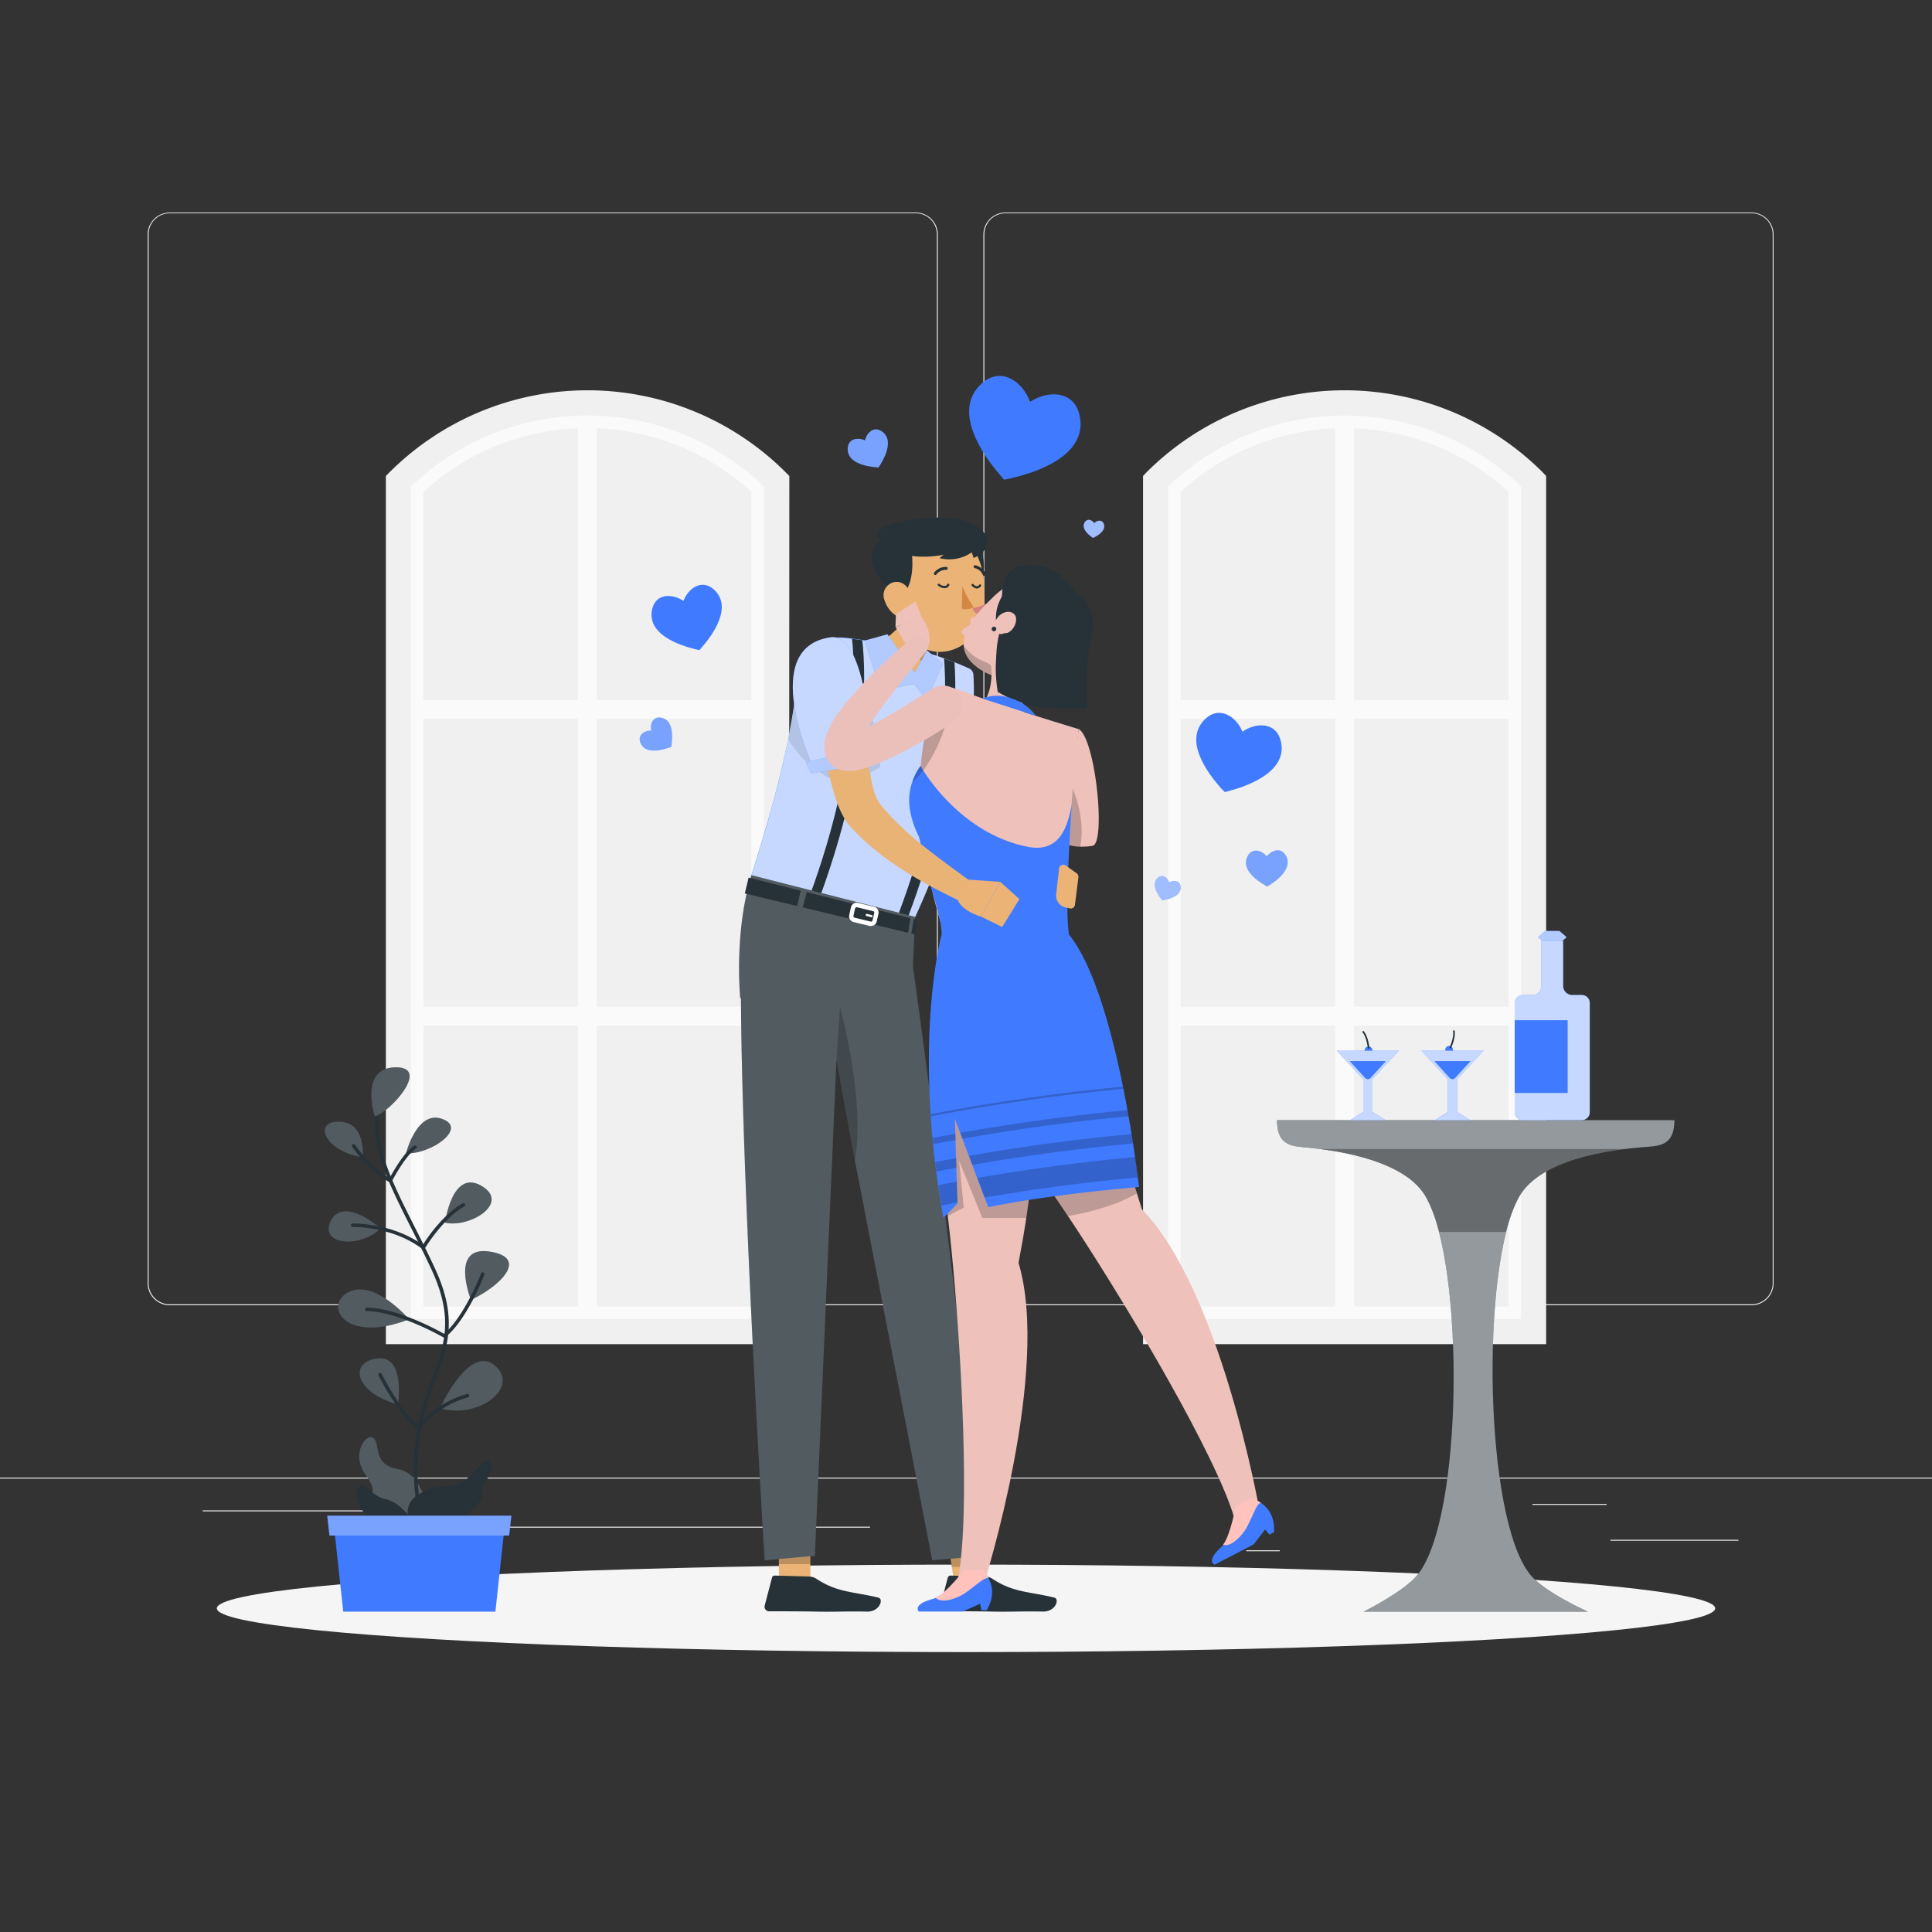 <svg xmlns="http://www.w3.org/2000/svg" viewBox="0 0 500 500"><rect x="0" y="0" width="500" height="500" fill="#333333" stroke="none"/><g id="freepik--background-complete--inject-2"><rect y="382.4" width="500" height="0.25" style="fill:#ebebeb"></rect><rect x="416.78" y="398.49" width="33.12" height="0.25" style="fill:#ebebeb"></rect><rect x="322.53" y="401.21" width="8.69" height="0.25" style="fill:#ebebeb"></rect><rect x="396.59" y="389.21" width="19.19" height="0.25" style="fill:#ebebeb"></rect><rect x="52.46" y="390.89" width="43.19" height="0.25" style="fill:#ebebeb"></rect><rect x="104.56" y="390.89" width="6.33" height="0.25" style="fill:#ebebeb"></rect><rect x="131.47" y="395.11" width="93.68" height="0.25" style="fill:#ebebeb"></rect><path d="M237,337.8H43.91a5.71,5.71,0,0,1-5.7-5.71V60.66A5.71,5.71,0,0,1,43.91,55H237a5.71,5.71,0,0,1,5.71,5.71V332.09A5.71,5.71,0,0,1,237,337.8ZM43.91,55.2a5.46,5.46,0,0,0-5.45,5.46V332.09a5.46,5.46,0,0,0,5.45,5.46H237a5.47,5.47,0,0,0,5.46-5.46V60.66A5.47,5.47,0,0,0,237,55.2Z" style="fill:#ebebeb"></path><path d="M453.31,337.8H260.21a5.72,5.72,0,0,1-5.71-5.71V60.66A5.72,5.72,0,0,1,260.21,55h193.1A5.71,5.71,0,0,1,459,60.66V332.09A5.71,5.71,0,0,1,453.31,337.8ZM260.21,55.2a5.47,5.47,0,0,0-5.46,5.46V332.09a5.47,5.47,0,0,0,5.46,5.46h193.1a5.47,5.47,0,0,0,5.46-5.46V60.66a5.47,5.47,0,0,0-5.46-5.46Z" style="fill:#ebebeb"></path><polygon points="103.1 124.51 137.85 104.29 164.62 104.29 199.94 123.55 199.94 344.61 103.1 344.61 103.1 124.51" style="fill:#f0f0f0"></polygon><path d="M200.94,344.61H103.1V124.51l1-1A68.81,68.81,0,0,1,152,104.29h0a68.81,68.81,0,0,1,47.92,19.26l1,1Zm-91.35-6.49h84.86V127.29a62.78,62.78,0,0,0-84.86,0Z" style="fill:#fafafa"></path><polygon points="149.59 338.9 154.46 338.9 154.46 265.41 195.68 265.41 195.68 260.54 154.46 260.54 154.46 186.05 195.68 186.05 195.68 181.19 154.46 181.19 154.46 109.94 149.59 109.94 149.59 181.19 108.36 181.19 108.36 186.05 149.59 186.05 149.59 260.54 108.36 260.54 108.36 265.41 149.59 265.41 149.59 338.9" style="fill:#fafafa"></polygon><path d="M204.18,347.86H99.86V123.18l1-1a72.52,72.52,0,0,1,102.42,0l1,1Zm-97.83-6.49h91.34V125.89a66,66,0,0,0-91.34,0Z" style="fill:#f0f0f0"></path><polygon points="299.06 124.51 333.81 104.29 360.58 104.29 395.9 123.55 395.9 344.61 299.06 344.61 299.06 124.51" style="fill:#f0f0f0"></polygon><path d="M396.9,344.61H299.06V124.51l1-1A68.81,68.81,0,0,1,348,104.29h0a68.81,68.81,0,0,1,47.92,19.26l1,1Zm-91.35-6.49h84.86V127.29a62.78,62.78,0,0,0-84.86,0Z" style="fill:#fafafa"></path><polygon points="345.55 338.9 350.41 338.9 350.41 265.41 391.64 265.41 391.64 260.54 350.41 260.54 350.41 186.05 391.64 186.05 391.64 181.19 350.41 181.19 350.41 109.94 345.55 109.94 345.55 181.19 304.32 181.19 304.32 186.05 345.55 186.05 345.55 260.54 304.32 260.54 304.32 265.41 345.55 265.41 345.55 338.9" style="fill:#fafafa"></polygon><path d="M400.14,347.86H295.82V123.18l.95-1a72.52,72.52,0,0,1,102.42,0l.95,1Zm-97.83-6.49h91.34V125.89a66,66,0,0,0-91.34,0Z" style="fill:#f0f0f0"></path></g><g id="freepik--Shadow--inject-2"><ellipse id="freepik--path--inject-2" cx="250" cy="416.24" rx="193.89" ry="11.32" style="fill:#f5f5f5"></ellipse></g><g id="freepik--Plant--inject-2"><path d="M110.92,391.5s-1.38-10.17-7.89-11.29-4.54-6-6.24-7.93-6.12,3.71-2.33,9.15.69,3.73,2.33,8.8S111.52,399.93,110.92,391.5Z" style="fill:#263238"></path><path d="M110.92,391.5s-1.38-10.17-7.89-11.29-4.54-6-6.24-7.93-6.12,3.71-2.33,9.15.69,3.73,2.33,8.8S111.52,399.93,110.92,391.5Z" style="fill:#fff;isolation:isolate;opacity:0.2"></path><path d="M110.65,398.56a.45.45,0,0,1-.4-.26c0-.1-5-10.68-2.41-27.54a70.69,70.69,0,0,1,4-14.09c3.15-8.59,5.63-15.36,0-27.75-1.8-3.92-3.64-7.57-5.42-11.1-6.67-13.26-12-23.73-8-34.33a.44.44,0,0,1,.58-.27.45.45,0,0,1,.26.58c-3.78,10.24,1.41,20.55,8,33.62,1.78,3.53,3.62,7.19,5.43,11.13,5.84,12.72,3.17,20,.08,28.43a68.77,68.77,0,0,0-4,13.92c-2.56,16.56,2.28,26.91,2.33,27a.45.45,0,0,1-.21.6A.46.46,0,0,1,110.65,398.56Z" style="fill:#263238"></path><path d="M106.9,396.07s-4.21-6.33,1.86-9.59,7.29-.64,11-3,6.61-8,7.25-4.39-3.7,5.71-2.17,7.37S114.67,398.93,106.9,396.07Z" style="fill:#263238"></path><path d="M97,288.94s-4.1-12.46,5.22-12.72S101.24,287.61,97,288.94Z" style="fill:#263238"></path><path d="M105.07,298.51s2.78-11.32,9.39-8.93S111.66,298.72,105.07,298.51Z" style="fill:#263238"></path><path d="M93.85,299.49s1-9-6-9.21S83.93,298,93.85,299.49Z" style="fill:#263238"></path><path d="M98.52,317.93s-9.42-8.4-12.81-2.15S92.82,323.33,98.52,317.93Z" style="fill:#263238"></path><path d="M115.18,316.44s1.78-13.95,9.38-9.57S121.81,317.83,115.18,316.44Z" style="fill:#263238"></path><path d="M121.88,336.41s-5.62-14.1,4.82-12.51S129.25,333,121.88,336.41Z" style="fill:#263238"></path><path d="M105.86,341.43s-8.81-10.38-15.55-7.09S89.08,348,105.86,341.43Z" style="fill:#263238"></path><path d="M113.86,364.44s7.51-16.67,14.19-11.05S123.79,367.41,113.86,364.44Z" style="fill:#263238"></path><path d="M103,363.47s2-12.94-5.45-11.9S92,360.52,103,363.47Z" style="fill:#263238"></path><g style="isolation:isolate;opacity:0.2"><path d="M97,288.94s-4.1-12.46,5.22-12.72S101.24,287.61,97,288.94Z" style="fill:#fff"></path><path d="M105.07,298.51s2.78-11.32,9.39-8.93S111.66,298.72,105.07,298.51Z" style="fill:#fff"></path><path d="M93.85,299.49s1-9-6-9.21S83.93,298,93.85,299.49Z" style="fill:#fff"></path><path d="M98.52,317.93s-9.42-8.4-12.81-2.15S92.82,323.33,98.52,317.93Z" style="fill:#fff"></path><path d="M115.18,316.44s1.78-13.95,9.38-9.57S121.81,317.83,115.18,316.44Z" style="fill:#fff"></path><path d="M121.88,336.41s-5.62-14.1,4.82-12.51S129.25,333,121.88,336.41Z" style="fill:#fff"></path><path d="M105.86,341.43s-8.81-10.38-15.55-7.09S89.08,348,105.86,341.43Z" style="fill:#fff"></path><path d="M113.86,364.44s7.51-16.67,14.19-11.05S123.79,367.41,113.86,364.44Z" style="fill:#fff"></path><path d="M103,363.47s2-12.94-5.45-11.9S92,360.52,103,363.47Z" style="fill:#fff"></path></g><path d="M101,306a.43.43,0,0,1-.22-.06c-5.52-3.09-9.48-8.92-9.65-9.17a.45.45,0,0,1,.75-.5,33,33,0,0,0,8.94,8.65c.84-1.56,3.87-6.94,6.4-8.46a.46.46,0,0,1,.47.78c-2.69,1.61-6.26,8.45-6.29,8.52a.49.49,0,0,1-.27.22Z" style="fill:#263238"></path><path d="M109.55,323.32a.45.45,0,0,1-.27-.1c-7.84-5.92-17.87-5.68-18-5.68a.45.45,0,0,1,0-.9c.11,0,10.11-.25,18.15,5.57,1-1.68,5.08-7.74,10.26-10.79a.45.45,0,0,1,.62.16.47.47,0,0,1-.16.62c-5.71,3.36-10.16,10.82-10.2,10.89a.51.51,0,0,1-.3.22Z" style="fill:#263238"></path><path d="M115,346.18a.46.46,0,0,1-.23-.06c-.11-.06-11.58-6.66-19.86-6.82a.45.45,0,1,1,0-.9c7.9.15,18.19,5.75,20,6.79,5.32-4.49,9.55-15.51,9.59-15.62a.45.45,0,0,1,.58-.26.46.46,0,0,1,.27.58c-.19.48-4.49,11.69-10.11,16.19A.42.42,0,0,1,115,346.18Z" style="fill:#263238"></path><path d="M108.35,369.83a.43.43,0,0,1-.22-.06c-4.34-2.48-9.94-13.34-10.17-13.8a.45.45,0,0,1,.8-.41c.06.11,5.41,10.5,9.48,13.22a25.79,25.79,0,0,1,12.6-8,.45.45,0,1,1,.26.86,24.69,24.69,0,0,0-12.38,8.05A.47.47,0,0,1,108.35,369.83Z" style="fill:#263238"></path><path d="M107.54,394.56s-3.6-5.74-7.68-6.56-5.82-5.5-7.33-2.68S95.17,397.49,107.54,394.56Z" style="fill:#263238"></path><polygon points="88.83 417.09 128.21 417.09 130.84 392.8 86.19 392.8 88.83 417.09" style="fill:#407BFF"></polygon><polygon points="85.27 397.4 131.76 397.4 132.35 392.26 84.68 392.26 85.27 397.4" style="fill:#407BFF"></polygon><polygon points="85.27 397.4 131.76 397.4 132.35 392.26 84.68 392.26 85.27 397.4" style="fill:#fff;opacity:0.3"></polygon></g><g id="freepik--Table--inject-2"><path d="M330.48,289.89H433.34c0,5.84-3,6.63-6.74,6.89-11.06.77-28.06,3.48-33.46,12.94-10.05,17.64-9.08,83.59,3,97.94,3.77,4.5,14.78,9.43,14.78,9.43h-58s10.29-5.11,13.86-9.43c12-14.46,12.32-80.38,2.22-97.94-5.18-9-21.12-11.91-31.81-12.83C333.42,296.56,330.48,295.73,330.48,289.89Z" style="fill:#263238"></path><path d="M330.48,289.89H433.34c0,5.84-3,6.63-6.74,6.89-11.06.77-28.06,3.48-33.46,12.94-10.05,17.64-9.08,83.59,3,97.94,3.77,4.5,14.78,9.43,14.78,9.43h-58s10.29-5.11,13.86-9.43c12-14.46,12.32-80.38,2.22-97.94-5.18-9-21.12-11.91-31.81-12.83C333.42,296.56,330.48,295.73,330.48,289.89Z" style="fill:#fff;opacity:0.5"></path><path d="M420.6,297.36c-10.45,1.3-23,4.49-27.46,12.36a38.7,38.7,0,0,0-3.4,9.11H372.47a38.56,38.56,0,0,0-3.46-9.11c-4.5-7.83-17.13-11.05-27.38-12.36Z" style="isolation:isolate;opacity:0.3"></path><path d="M355.18,271.82a1,1,0,1,1-1-1A1,1,0,0,1,355.18,271.82Z" style="fill:#407BFF"></path><path d="M354,271.33s-.27-3-1.47-4.27l.3-.29c1.3,1.34,1.57,4.4,1.58,4.52Z" style="fill:#263238"></path><polygon points="355.2 279.26 355.25 279.26 362.06 271.92 345.95 271.92 352.76 279.26 352.8 279.26 352.8 287.74 349.44 289.88 358.57 289.88 355.2 287.74 355.2 279.26" style="fill:#407BFF"></polygon><polygon points="355.2 279.26 355.25 279.26 362.06 271.92 345.95 271.92 352.76 279.26 352.8 279.26 352.8 287.74 349.44 289.88 358.57 289.88 355.2 287.74 355.2 279.26" style="fill:#fff;opacity:0.7"></polygon><path d="M349.3,274.61l4,4.38a.94.94,0,0,0,1.39,0l4-4.38Z" style="fill:#407BFF"></path><path d="M375.89,272.19a1,1,0,1,1-.34-1.36A1,1,0,0,1,375.89,272.19Z" style="fill:#407BFF"></path><path d="M375.48,271.33l-.37-.17s1.31-2.76.92-4.43l.4-.09C376.86,268.45,375.54,271.22,375.48,271.33Z" style="fill:#263238"></path><polygon points="377.1 279.26 377.14 279.26 383.95 271.92 367.84 271.92 374.65 279.26 374.69 279.26 374.69 287.74 371.33 289.88 380.46 289.88 377.1 287.74 377.1 279.26" style="fill:#407BFF"></polygon><polygon points="377.1 279.26 377.14 279.26 383.95 271.92 367.84 271.92 374.65 279.26 374.69 279.26 374.69 287.74 371.33 289.88 380.46 289.88 377.1 287.74 377.1 279.26" style="fill:#fff;opacity:0.7"></polygon><path d="M371.19,274.61l4,4.38a.94.94,0,0,0,1.39,0l4-4.38Z" style="fill:#407BFF"></path><polygon points="403.58 240.93 399.86 240.93 398 242.55 399.86 244.16 403.58 244.16 405.44 242.55 403.58 240.93" style="fill:#407BFF"></polygon><polygon points="403.58 240.93 399.86 240.93 398 242.55 399.86 244.16 403.58 244.16 405.44 242.55 403.58 240.93" style="fill:#fff;opacity:0.6"></polygon><path d="M409.37,257.51h-2.45a2.37,2.37,0,0,1-2.38-2.37V243.51H398.9v11.63a2.38,2.38,0,0,1-2.38,2.37h-2.45a2.07,2.07,0,0,0-2.07,2.07v28.24a2.07,2.07,0,0,0,2.07,2.07h15.3a2.07,2.07,0,0,0,2.06-2.07V259.58A2.07,2.07,0,0,0,409.37,257.51Z" style="fill:#407BFF"></path><path d="M409.37,257.51h-2.45a2.37,2.37,0,0,1-2.38-2.37V243.51H398.9v11.63a2.38,2.38,0,0,1-2.38,2.37h-2.45a2.07,2.07,0,0,0-2.07,2.07v28.24a2.07,2.07,0,0,0,2.07,2.07h15.3a2.07,2.07,0,0,0,2.06-2.07V259.58A2.07,2.07,0,0,0,409.37,257.51Z" style="fill:#fff;opacity:0.7"></path><rect x="392" y="264.03" width="13.71" height="18.83" style="fill:#407BFF"></rect></g><g id="freepik--Hearts--inject-2"><path d="M254.36,99c4.95-4.14,10.4-.1,12.22,5,4.51-3,11.3-3,12.77,3.33,2.48,10.58-11.36,15-17.68,16.43l-1.81.4c-.33-.37-.72-.84-1.2-1.4C254.47,117.86,246,106,254.36,99Z" style="fill:#407BFF"></path><path d="M312.08,185.92c3.65-3.31,7.93-.38,9.47,3.45,3.36-2.41,8.54-2.58,9.85,2.16,2.2,8-8.24,11.79-13,13.07L317,205c-.27-.28-.58-.62-1-1C312.71,200.28,305.93,191.49,312.08,185.92Z" style="fill:#407BFF"></path><path d="M299.76,227.09c1.19-.92,2.43.08,2.8,1.28,1.08-.65,2.66-.57,2.94.9.48,2.49-2.79,3.39-4.28,3.66l-.43.08-.26-.34C299.6,231.47,297.75,228.63,299.76,227.09Z" style="fill:#407BFF"></path><path d="M323,221.37c1.22-2,3.6-1.28,4.84.27,1.21-1.59,3.57-2.39,4.84-.39,2.13,3.37-2.14,6.57-4.16,7.83l-.58.36-.58-.34C325.25,227.89,320.9,224.8,323,221.37Z" style="fill:#407BFF"></path><path d="M219.41,115.85c.21-2.36,2.68-2.72,4.47-1.86.4-1.95,2.18-3.7,4.19-2.44,3.39,2.11.93,6.85-.35,8.86-.14.23-.26.42-.37.57l-.67-.06C224.31,120.73,219,119.82,219.41,115.85Z" style="fill:#407BFF"></path><path d="M280.81,135.05c.69-.94,1.83-.47,2.37.35.66-.72,1.86-1,2.4,0,.89,1.76-1.35,3.14-2.41,3.67l-.3.15-.27-.2C281.65,138.36,279.64,136.64,280.81,135.05Z" style="fill:#407BFF"></path><path d="M168.81,157.52c1-4,5.25-3.93,8.07-2,1.18-3.2,4.64-5.71,7.73-3.08,5.2,4.45-.18,11.86-2.85,14.94l-.77.88c-.31-.06-.68-.15-1.13-.26C175.88,167,167.19,164.17,168.81,157.52Z" style="fill:#407BFF"></path><path d="M165.69,192.09c-.67-1.92,1.14-3.07,2.84-3-.37-1.66.41-3.66,2.42-3.38,3.39.46,3.13,5,2.84,7,0,.23-.06.42-.08.57l-.55.2C171.24,194.18,166.8,195.33,165.69,192.09Z" style="fill:#407BFF"></path><path d="M323,221.37c1.22-2,3.6-1.28,4.84.27,1.21-1.59,3.57-2.39,4.84-.39,2.13,3.37-2.14,6.57-4.16,7.83l-.58.36-.58-.34C325.25,227.89,320.9,224.8,323,221.37Z" style="fill:#fff;opacity:0.3"></path><path d="M219.41,115.85c.21-2.36,2.68-2.72,4.47-1.86.4-1.95,2.18-3.7,4.19-2.44,3.39,2.11.93,6.85-.35,8.86-.14.23-.26.42-.37.57l-.67-.06C224.31,120.73,219,119.82,219.41,115.85Z" style="fill:#fff;opacity:0.3"></path><path d="M165.69,192.09c-.67-1.92,1.14-3.07,2.84-3-.37-1.66.41-3.66,2.42-3.38,3.39.46,3.13,5,2.84,7,0,.23-.06.42-.08.57l-.55.2C171.24,194.18,166.8,195.33,165.69,192.09Z" style="fill:#fff;opacity:0.3"></path><path d="M299.76,227.09c1.19-.92,2.43.08,2.8,1.28,1.08-.65,2.66-.57,2.94.9.48,2.49-2.79,3.39-4.28,3.66l-.43.08-.26-.34C299.6,231.47,297.75,228.63,299.76,227.09Z" style="fill:#fff;opacity:0.5"></path><path d="M280.81,135.05c.69-.94,1.83-.47,2.37.35.66-.72,1.86-1,2.4,0,.89,1.76-1.35,3.14-2.41,3.67l-.3.15-.27-.2C281.65,138.36,279.64,136.64,280.81,135.05Z" style="fill:#fff;opacity:0.5"></path></g><g id="freepik--Characters--inject-2"><polygon points="247.17 411.05 255.39 411.05 254.54 405.51 253.2 396.72 245.32 398.95 246.33 405.51 247.17 411.05" style="fill:#ebb376"></polygon><polygon points="201.62 411.5 209.75 411.5 209.71 404.79 209.66 396.42 201.52 397.49 201.58 404.79 201.62 411.5" style="fill:#ebb376"></polygon><polygon points="209.66 396.42 209.71 404.79 201.58 404.79 201.52 397.49 209.66 396.42" style="opacity:0.2"></polygon><polygon points="254.54 405.51 246.33 405.51 245.32 398.95 253.2 396.72 254.54 405.51" style="opacity:0.2"></polygon><path d="M255,408l-9-.24a.73.73,0,0,0-.72.54l-1.88,7.2a1.19,1.19,0,0,0,1.13,1.49c3.23,0,7.9,0,12,.08,4.74.12,7.76-.11,13.33,0,3.36.09,4.42-3.27,3-3.61-6.36-1.57-10.52-1.26-15.94-4.81A3.74,3.74,0,0,0,255,408Z" style="fill:#263238"></path><path d="M209.45,408l-8.95-.24a.71.71,0,0,0-.71.54l-1.88,7.2A1.18,1.18,0,0,0,199,417c3.23,0,7.91,0,12,.08,4.75.12,7.76-.11,13.33,0,3.36.09,4.42-3.27,3-3.61-6.36-1.57-10.52-1.26-15.94-4.81A3.71,3.71,0,0,0,209.45,408Z" style="fill:#263238"></path><path d="M192.13,239.15c-2.15,35.92,5.73,164.65,5.73,164.65l13-1.16,5.58-128.31L241.26,403.8l13.37-1.16c-10-94.76-19.2-158.43-19.2-158.43l0-7.15-34.9-4.81A7.41,7.41,0,0,0,192.13,239.15Z" style="fill:#263238"></path><path d="M254.64,402.64l-13.38,1.16-20-103.43-4.79-26-5.58,128.3-13,1.16S190.23,280,192,241.44a9.41,9.41,0,0,1,10.69-8.89l32.75,4.52,0,7.14S244.66,307.87,254.64,402.64Z" style="fill:#fff;opacity:0.2"></path><path d="M235.57,240l-1.51-.29-2.57-.5c-6.1-1.18-13.6-2.64-20.45-3.95l-2.56-.5-10.07-2a5.08,5.08,0,0,1-3.88-6.5c1.39-4.48,3.48-11,5.58-18.75,1.39-5.16,2.77-10.86,4-16.91,1-5.14,1.86-10.53,2.45-16a10.79,10.79,0,0,1,11.77-9.6,1.13,1.13,0,0,0,.18,0c.69.06,1.38.14,2.07.23l1.42.19,1.24.18A158,158,0,0,1,240.07,169c.72.21,1.44.42,2.12.65s1.45.49,2.13.74c1,.35,1.88.69,2.7,1,1.69.68,3,1.28,3.88,1.66a1.66,1.66,0,0,1,1,1.39C252.29,179.49,253.07,203.32,235.57,240Z" style="fill:#407BFF"></path><path d="M236.22,238.67a2,2,0,0,1-2.15,1.08h0l-2.57-.5c-6.1-1.18-13.6-2.64-20.45-3.95l-2.56-.5L195,232.19a1.94,1.94,0,0,1-1.5-2.42c1.2-4.19,3.91-12.12,6.62-22.17,1.34-5,2.69-10.52,3.85-16.37,0-.18.07-.36.11-.54,1-5.14,1.86-10.53,2.45-16a10.59,10.59,0,0,1,.44-2.13,10.82,10.82,0,0,1,11.33-7.47,1.13,1.13,0,0,0,.18,0c.69.06,1.38.14,2.07.23l1.42.19,1.24.18A158,158,0,0,1,240.07,169c.72.21,1.44.42,2.12.65s1.45.49,2.13.74c1,.35,1.88.69,2.7,1,1.59.64,2.9,1.21,3.74,1.59a1.93,1.93,0,0,1,1.13,1.61C252.29,179.89,252.89,203.08,236.22,238.67Z" style="fill:#fff;opacity:0.7"></path><path d="M221.27,300.37l-4.79-26,.92-13.78S224,284.45,221.27,300.37Z" style="opacity:0.2"></path><path d="M211,235.3c-.75,2-1.55,4-2.4,6.09l-2.38-1c.78-1.9,1.52-3.76,2.22-5.6,13.81-36.06,13-60.61,12.06-69.47l1.42.19,1.24.18C224.23,175.3,224.7,199.51,211,235.3Z" style="fill:#263238"></path><path d="M234.06,239.75q-.87,2.28-1.85,4.64l-2.38-1c.57-1.41,1.13-2.79,1.66-4.16,13.44-34.36,13.65-58.45,12.83-68.83,1,.35,1.88.69,2.7,1C247.79,182.65,247.11,206.23,234.06,239.75Z" style="fill:#263238"></path><path d="M241.47,175.24s-4.46,2.33-6.57,1.85c-3-.67-9.64-10-9.64-10,3.34-.73,6.63-3.73,9.4-7.17a59.72,59.72,0,0,0,5.75-8.79L244.06,164c-3.08,2.46-5.79,5.33-4.71,8.42h0A6.7,6.7,0,0,0,241.47,175.24Z" style="fill:#ebb376"></path><path d="M239.35,172.37A21,21,0,0,1,234.66,160a59.72,59.72,0,0,0,5.75-8.79L244.06,164C241,166.41,238.27,169.28,239.35,172.37Z" style="opacity:0.2"></path><path d="M253.94,142.68c1.22,3,1.21,9.35-3.25,7.65S251.84,137.55,253.94,142.68Z" style="fill:#263238"></path><path d="M232.16,148.66c.18,7.93-.12,12.58,3.73,16.76,5.79,6.29,15.72,2.94,17.92-4.9,2-7.06,1.35-18.85-6.29-22.22A11,11,0,0,0,232.16,148.66Z" style="fill:#ebb376"></path><path d="M237.34,143.91l-.73-8.81s-9.44.07-8.62,4.84c-5,3-1.86,10.89,5.44,14.28C237,150.84,236,143.5,236,143.5,236.39,143.65,236.86,143.79,237.34,143.91Z" style="fill:#263238"></path><path d="M228.85,155.14a7.45,7.45,0,0,0,3.55,4.5c2.32,1.27,4.09-.67,4-3.17-.12-2.25-1.46-5.62-4-5.86A3.43,3.43,0,0,0,228.85,155.14Z" style="fill:#ebb376"></path><path d="M249.07,151.68a22.29,22.29,0,0,0,2.93,5.41,3.8,3.8,0,0,1-3.09.43Z" style="fill:#d58745"></path><path d="M242,148.8a.35.35,0,0,0,.35-.14,3.09,3.09,0,0,1,2.48-1.19.38.38,0,0,0,.42-.34.37.37,0,0,0-.34-.41,3.79,3.79,0,0,0-3.14,1.47.37.37,0,0,0,.05.53A.3.3,0,0,0,242,148.8Z" style="fill:#263238"></path><path d="M254.64,149a.41.41,0,0,0,.22,0,.39.39,0,0,0,.2-.5,3.72,3.72,0,0,0-2.65-2.21.37.37,0,0,0-.43.31.36.36,0,0,0,.31.43,2.93,2.93,0,0,1,2.07,1.78A.37.37,0,0,0,254.64,149Z" style="fill:#263238"></path><path d="M228,139.94s-5.42-4.16,11-5.79,20.25,7.18,13,10.25l-.53-1.45a10.21,10.21,0,0,1-8.33,1.49l1.09-.89S233.24,146.1,228,139.94Z" style="fill:#263238"></path><path d="M244.41,152.22a2.82,2.82,0,0,1-1.61-.64.28.28,0,1,1,.33-.45,2,2,0,0,0,1.5.5.83.83,0,0,0,.54-.4.28.28,0,0,1,.51.24,1.44,1.44,0,0,1-.9.71A1.5,1.5,0,0,1,244.41,152.22Z" style="fill:#263238"></path><path d="M252.85,152.33a2,2,0,0,1-1.34-.76.27.27,0,0,1,0-.39.29.29,0,0,1,.4,0,1.51,1.51,0,0,0,.91.55.85.85,0,0,0,.62-.4.28.28,0,0,1,.45.33,1.35,1.35,0,0,1-1.07.63Z" style="fill:#263238"></path><polygon points="229.65 164.16 236.76 174.02 239.91 168.31 244.06 171.87 239.75 181.22 236.53 176.99 227.88 178.79 223.75 165.79 229.65 164.16" style="fill:#407BFF"></polygon><polygon points="229.65 164.16 236.76 174.02 239.91 168.31 244.06 171.87 239.75 181.22 236.53 176.99 227.88 178.79 223.75 165.79 229.65 164.16" style="fill:#fff;opacity:0.6"></polygon><path d="M194.48,226.5l42.37,10.79-.58,12.52-44.69,8.55S189.87,241.39,194.48,226.5Z" style="fill:#263238"></path><path d="M194.48,226.5l42.37,10.79-.58,12.52-44.69,8.55S189.87,241.39,194.48,226.5Z" style="fill:#fff;opacity:0.2"></path><polygon points="207.23 230.52 193.74 227.13 192.76 231.22 206.3 234.48 207.23 230.52" style="fill:#263238"></polygon><path d="M207.74,234.83,235,241.4c.17-1.13.42-2.78.58-3.78l-26.78-6.72Z" style="fill:#263238"></path><polygon points="236.48 237.86 235.87 241.62 236.85 241.85 237.38 238.08 236.48 237.86" style="fill:#263238"></polygon><path d="M225.41,239.63a1.49,1.49,0,0,1-.36,0l-4.14-1a1.54,1.54,0,0,1-1.13-1.83l.43-1.94h0a1.48,1.48,0,0,1,.7-1,1.46,1.46,0,0,1,1.17-.18l4.14,1a1.54,1.54,0,0,1,1.12,1.84l-.44,1.9a1.52,1.52,0,0,1-.68,1A1.58,1.58,0,0,1,225.41,239.63Zm-4.1-4.57-.44,1.94a.43.43,0,0,0,.31.5l4.13,1a.4.4,0,0,0,.32-.05.38.38,0,0,0,.18-.25l.44-1.91a.41.41,0,0,0-.3-.49l-4.14-1a.51.51,0,0,0-.32.05.4.4,0,0,0-.18.26Z" style="fill:#fff"></path><path d="M225.54,237.37h-.07l-1.22-.31a.29.29,0,0,1-.21-.34.28.28,0,0,1,.34-.2l1.23.31a.28.28,0,0,1-.07.55Z" style="fill:#fff"></path><path d="M227.77,198.54,225.26,200s1.73,6.88-9.91,1.67A24.85,24.85,0,0,1,204,191.23c0-.18.07-.36.11-.54,1-5.14,1.86-10.53,2.45-16a10.59,10.59,0,0,1,.44-2.13c4.44.07,11.95,1.16,15.76,7.27A35.22,35.22,0,0,1,227.77,198.54Z" style="opacity:0.1"></path><path d="M268,286.82c0,4.34-.24,9.18-.72,14.55-.31,3.44-.73,7.09-1.27,11h0c-.13.93-.26,1.87-.41,2.83q-.83,5.52-2,11.63c8.41,28.05-8.87,82.77-8.87,82.77-2.93.58-5.52.2-6.83-.78,3.26-16.49.91-59.36-1.62-85-.22-2.32-.51-4.88-.82-7.61l-.18-1.57c-.48-4.2-1-8.74-1.62-13.41-.76-6-1.59-12.27-2.4-18.24H268C268,284.22,268,285.5,268,286.82Z" style="fill:#eec1bb"></path><path d="M325.87,390.46c-2.33,1.86-4.8,2.72-6.41,2.46-4.73-16.13-26.62-53.07-40.7-74.62-.74-1.14-1.53-2.34-2.37-3.59l-1.87-2.78c-2.22-3.3-4.67-6.87-7.22-10.56l-1.3-1.89c-3.66-5.28-7.5-10.74-11.16-15.9-.13-.2-.27-.4-.41-.59h30.14q2.15,4.74,4.31,10.36,1,2.72,2.09,5.65h0q1.65,4.65,3.28,9.85c.43,1.34.84,2.7,1.26,4.1C315.91,333.94,325.87,390.46,325.87,390.46Z" style="fill:#eec1bb"></path><path d="M329.72,396.53l-1.2.62-1.1-1.31-3,3.86-10.06,5.24s-2.44-.77,1.69-4.55a4.11,4.11,0,0,0,.54-.61c1.93-2.53,3.46-8.47,3.46-8.47l5.52-2.87a7.19,7.19,0,0,1,.86.56C327.63,389.9,330,391.9,329.72,396.53Z" style="fill:#407BFF"></path><path d="M326.39,389h0c-1.15-.43-2.61,4.87-4.4,7.34-1.61,2.22-3.8,4-5.45,3.43,1.93-2.53,3.22-9.85,3.22-9.85l4.44-2.31S325.86,388.61,326.39,389Z" style="fill:#ffc2bc"></path><path d="M255.33,416.74H254l-.37-1.67-4.48,2H237.79s-1.81-1.81,3.6-3.26a3.79,3.79,0,0,0,.76-.29c2.88-1.35,7-5.91,7-5.91h6.22a7.17,7.17,0,0,1,.51.9C256.54,409.9,257.72,412.77,255.33,416.74Z" style="fill:#407BFF"></path><path d="M255.86,408.53v0c-.82-.92-4.56,3.1-7.3,4.47-2.44,1.22-5.19,1.76-6.41.52,2.88-1.35,7.41-7.25,7.41-7.25h5S255.57,407.94,255.86,408.53Z" style="fill:#ffc2bc"></path><path d="M294.24,308.85c-6,3.47-13.59,5.14-17.85,5.86l-1.87-2.78c-2.22-3.3-4.67-6.87-7.22-10.56-.31,3.44-.73,7.09-1.27,11h0c-.13.93-.26,1.87-.41,2.83H254.22l-6-14.81,1.2,12.16-4.1,2.11c-.48-4.2-1-8.74-1.62-13.41-.76-6-1.59-12.27-2.4-18.24h11.06l2.52.59c4,.92,8.55,2,13.18,3.24a206.5,206.5,0,0,1,20.86,6.53q1,2.72,2.09,5.65h0Q292.61,303.65,294.24,308.85Z" style="isolation:isolate;opacity:0.2"></path><path d="M282.75,218.89a15.54,15.54,0,0,1-3.2.22,9.29,9.29,0,0,1-4.72-1.25l3-20.19,1.34-9C283.57,191.21,286.24,218.3,282.75,218.89Z" style="fill:#eec1bb"></path><path d="M279.55,219.11a9.29,9.29,0,0,1-4.72-1.25l3-20.19c.15-.11-4.92-1.91-4.77-2S281.83,207.61,279.55,219.11Z" style="isolation:isolate;opacity:0.2"></path><path d="M257.24,154.67l-1.33-.32S256.59,155.39,257.24,154.67Z" style="fill:#263238"></path><path d="M255.8,156a16.77,16.77,0,0,1-4.06,1.37c.07,1,1.26,1.55,1.26,1.55Z" style="fill:#d4827d"></path><path d="M258.24,152.3a.32.32,0,0,1,.07-.23.33.33,0,0,1,.47,0,3.52,3.52,0,0,1,1.37,2.79.31.31,0,0,1-.36.28.37.37,0,0,1-.31-.37,2.77,2.77,0,0,0-1.11-2.2A.41.41,0,0,1,258.24,152.3Z" style="fill:#263238"></path><path d="M259.26,175.19a1.6,1.6,0,0,1-.3,0l-.59-.1a10.28,10.28,0,0,1-3.56-1.17c-3.54-2-5.22-4.28-5.4-6.79a2.83,2.83,0,0,1,0-.3h0c0-3.81,3-7.88,7.31-12a22.42,22.42,0,0,1,5.73-4.22s.07-.06.08-.06l.26-.12a8.18,8.18,0,0,1,7.79.45,16.8,16.8,0,0,1,2.87,2.13C282,160.85,270.37,176.43,259.26,175.19Z" style="fill:#eec1bb"></path><path d="M258.37,175.06a10.28,10.28,0,0,1-3.56-1.17c-3.54-2-5.22-4.28-5.4-6.79a11.44,11.44,0,0,0,5.51,4.18A5.92,5.92,0,0,1,258.37,175.06Z" style="isolation:isolate;opacity:0.2"></path><path d="M266.51,185.94c1.12,4-4,6-4,6-8.82-3.16-10.69-7.64-10.69-7.64,7-4.17,4.25-14.64,4.25-14.64l1.5.63,10.37,1.4s-2.52,5.63-2.82,6.89v0C263.53,185.22,266.51,185.94,266.51,185.94Z" style="fill:#eec1bb"></path><path d="M262.47,150.5s-7.14,5.65-3.87,13.53c0,0-2.29,8.39,1.21,11.83,4.78,4.69,15.59,1.75,20.52-6.92C286.72,157.7,273.49,143.94,262.47,150.5Z" style="fill:#263238"></path><path d="M258.22,159.75c.74-1,2.83-2.18,4.28-.79s-.49,6.72-5.26,4.7C256.56,163.36,256.66,161.91,258.22,159.75Z" style="fill:#eec1bb"></path><path d="M278.84,153.87s-4.36-6.78-9.66-7.43c-6.2-.76-10.19.71-9.84,9.09,0,0,12.49,5.85,15.07,9.49a47.29,47.29,0,0,1,4,6.7C285,166,283.24,155.56,278.84,153.87Z" style="fill:#263238"></path><path d="M252.7,161.06s-.43-1.21-1-1.38-.67,2.09-.67,2.09-2.33,1-2.16,1.85,1.89,1.57,1.89,1.57Z" style="fill:#eec1bb"></path><path d="M259.68,163.92s-3.2,4.27-1.46,15.15a30.12,30.12,0,0,0,14.84,4.22h8.33s-.67-9.5.61-16.19,1.07-10.11-3.16-13.23S265,163.44,265,163.44Z" style="fill:#263238"></path><path d="M257.83,162.77a.59.59,0,1,1-.59-.58A.58.58,0,0,1,257.83,162.77Z" style="fill:#263238"></path><path d="M279.17,188.7s-1,8.7-1.95,20.51c-.77,9.4-1.51,20.77-1.7,31.29H244.05s-.36-1-.9-2.83c-.5-1.66-1.15-4-1.82-6.83v0c-1.83-7.68-3.79-19-3.17-30.49,0-.71.08-1.43.14-2.14.07-.94.17-1.87.28-2.81a57.94,57.94,0,0,1,1.24-6.94,46.51,46.51,0,0,1,4.05-10.92s1.29-.28,6.51,1.79C257.42,182.1,279.17,188.7,279.17,188.7Z" style="fill:#eec1bb"></path><path d="M254.22,180.78a10.43,10.43,0,0,1,7.59,0,12.65,12.65,0,0,1,6.3,4.48Z" style="fill:#407BFF"></path><path d="M294.79,307.2c-25.73,2.23-39,5.23-39,5.23l-1-2.51-1.91-5.08-1.28-3.39-.88-2.33-1.66-4.4-.59-1.56-1.35-3.57.11,3.8.05,1.65.14,4.67.08,2.48.11,3.6.16,5.38v.33l-3.62,3.68c-.2-1.08-.38-2.15-.56-3.21-.3-1.79-.58-3.54-.83-5.27-.17-1.19-.33-2.37-.48-3.53-.11-.82-.22-1.64-.31-2.44-.19-1.56-.36-3.1-.51-4.61-.06-.55-.11-1.09-.16-1.63q-.27-2.87-.45-5.59c0-.2,0-.4,0-.59-1.67-25.51,1.73-42,2.84-46.52a17,17,0,0,0-.57-4.12c-.34-1.59-.89-3.73-1.74-6.57,0-.08,0-.17-.08-.26v0c-1.35-4.6-3.45-14.26-3.45-14.26s-3-5.42-2.51-10.73a15.9,15.9,0,0,1,2.9-7.69s0,0,0,.05.29.53.67,1.13c2.51,4,11.7,16.73,27,19.8,8.3,1.67,10.24-5.14,11.26-9.91.07-.34.14-.67.2-1,0,0-1.11,15.47-1.11,26a57.49,57.49,0,0,0,.36,7.59c6.47,8,11.05,24.82,14,39.38l.12.59c.38,1.88.72,3.72,1.05,5.5.09.54.19,1.08.28,1.61.28,1.59.54,3.13.77,4.58.14.83.26,1.64.39,2.42.19,1.26.36,2.44.52,3.53.31,2.16.55,4,.71,5.28C294.69,306.3,294.79,307.2,294.79,307.2Z" style="fill:#407BFF"></path><path d="M244.54,188.1A40.15,40.15,0,0,1,239,199.32c-.26.35-.53.68-.81,1a16.79,16.79,0,0,1-2.06,2.07,15.27,15.27,0,0,1,2.17-4.26s0,0,0,.05c.07-.94.17-1.87.28-2.81a57.94,57.94,0,0,1,1.24-6.94A43,43,0,0,1,244.54,188.1Z" style="isolation:isolate;opacity:0.2"></path><path d="M220.26,172.34c1.08,6.32,3.39,20.89,4.67,26.93.76,3,1,6.34,2.86,8.86,6.94,8.52,16.41,14.79,25.25,21.31l-2.61,4.7c-10.91-5.12-21.89-11-30.19-20-2.53-2.82-3.79-6.62-4.77-10.18-1.09-3.84-2-7.73-2.77-11.58-1.27-6.15-2.32-12.25-3.19-18.47l10.75-1.59Z" style="fill:#e9b376"></path><path d="M215,164.94c9.37-1.29,10.58,30,10.58,30l-15.27,3.2S196.08,167.54,215,164.94Z" style="fill:#407BFF"></path><path d="M215,164.94c9.37-1.29,10.58,30,10.58,30l-15.27,3.2S196.08,167.54,215,164.94Z" style="fill:#fff;opacity:0.7"></path><polygon points="208.56 197.33 226.13 192.88 226.54 197.33 209.89 200.16 208.56 197.33" style="fill:#407BFF"></polygon><polygon points="208.56 197.33 226.13 192.88 226.54 197.33 209.89 200.16 208.56 197.33" style="fill:#fff;opacity:0.6"></polygon><polygon points="263.83 232.69 259.36 239.91 253.89 237.21 258.88 228.24 263.83 232.69" style="fill:#ebb376"></polygon><path d="M250.79,227.66l8.09.57-5,9s-6.77-2-6.06-5.74Z" style="fill:#ebb376"></path><path d="M275.83,224l2.8,2a1.11,1.11,0,0,1,.46,1.05l-.89,7.1a1.1,1.1,0,0,1-1.36.94l-1.11-.26a3.12,3.12,0,0,1-2.39-3.39l.74-6.63A1.11,1.11,0,0,1,275.83,224Z" style="fill:#ebb376"></path><path d="M236,169.4l-4.2-7.11,6.71-2.63s3.64,4.55,1.23,8.7Z" style="fill:#eec1bb"></path><polygon points="231.86 158.91 236.95 155.66 238.46 159.66 231.75 162.29 231.86 158.91" style="fill:#eec1bb"></polygon><path d="M246.87,186.7a112.41,112.41,0,0,1-19.8,11c-2.65,1-5.5,2.11-8.61,1.73a5.79,5.79,0,0,1-5.12-5.27c-.46-6.28,5.9-12.55,9.63-16.84a135.45,135.45,0,0,1,13-12.05,2.52,2.52,0,0,1,3.52,3.55c-3.61,4.37-7.28,8.85-10.66,13.38-2.43,3.48-5.45,7.06-6.49,11a2,2,0,0,0-.48-1.44l-.9-.88a3,3,0,0,0-1.25-.58c-.17,0-.18,0-.11-.05,3.32-.93,6.53-2.88,9.68-4.63,4-2.34,8.13-4.9,12.06-7.4,5.62-3.31,10.81,4.54,5.57,8.42Z" style="fill:#ebc0bb"></path><g style="opacity:0.2"><path d="M247.67,305.79l.16,5.38c-1.39.25-2.79.52-4.17.8-.3-1.79-.58-3.54-.83-5.27C244.44,306.38,246.05,306.08,247.67,305.79Z"></path><path d="M294.49,304.71q-20,1.83-39.64,5.21l-1.91-5.08q20.19-3.51,40.84-5.41C294.09,301.59,294.33,303.39,294.49,304.71Z"></path><path d="M247.48,299.71l.08,2.48c-1.74.31-3.48.63-5.21,1-.11-.82-.22-1.64-.31-2.44Q244.76,300.19,247.48,299.71Z"></path><path d="M293.26,295.9q-21,2-41.6,5.55l-.88-2.33q20.8-3.67,42.09-5.64C293,294.31,293.13,295.12,293.26,295.9Z"></path><path d="M247.29,293.39l.05,1.65q-2.91.51-5.81,1.08c-.06-.55-.11-1.09-.16-1.63Q244.33,293.92,247.29,293.39Z"></path><path d="M292.1,288.9q-21.72,2-43,5.82l-.59-1.56q21.41-3.81,43.29-5.87C291.91,287.83,292,288.37,292.1,288.9Z"></path><path d="M290.77,281.79q-25.23,2.38-49.85,7.11c0-.2,0-.4,0-.59q24.56-4.69,49.77-7.11Z"></path></g></g></svg>
